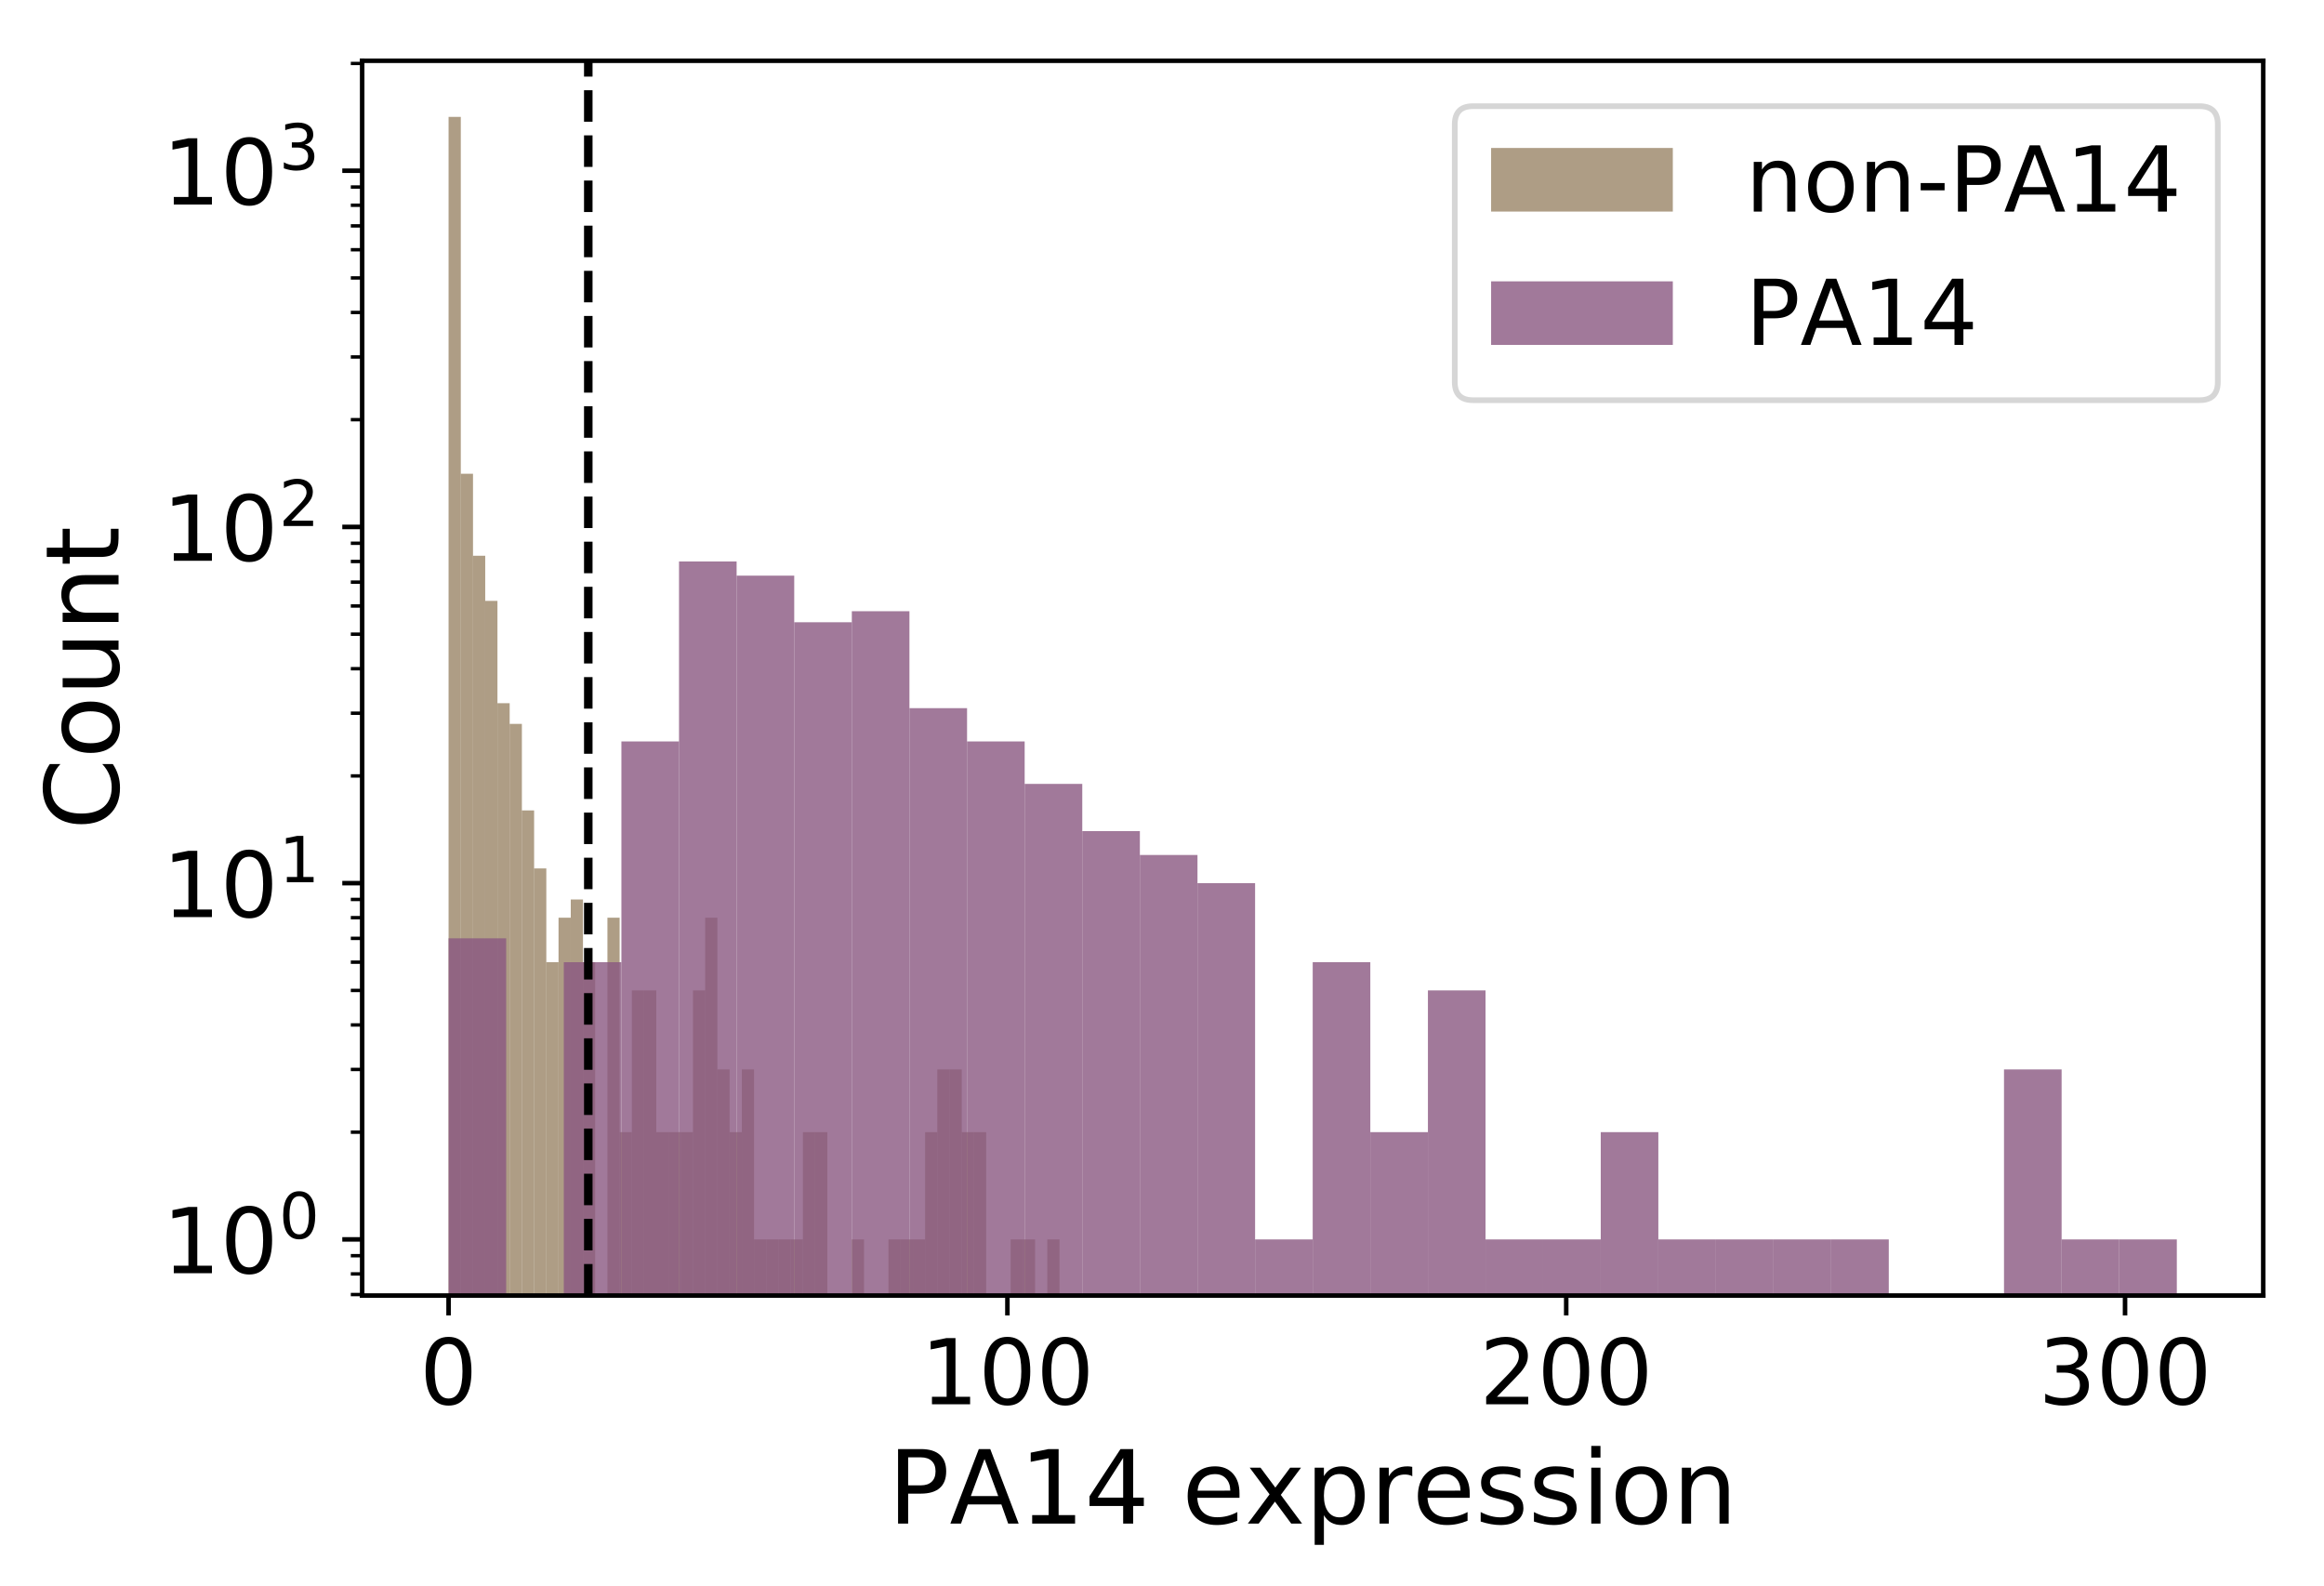 <?xml version="1.0" encoding="utf-8" standalone="no"?>
<!DOCTYPE svg PUBLIC "-//W3C//DTD SVG 1.1//EN"
  "http://www.w3.org/Graphics/SVG/1.1/DTD/svg11.dtd">
<!-- Created with matplotlib (https://matplotlib.org/) -->
<svg height="279.246pt" version="1.1" viewBox="0 0 409.281 279.246" width="409.281pt" xmlns="http://www.w3.org/2000/svg" xmlns:xlink="http://www.w3.org/1999/xlink">
 <defs>
  <style type="text/css">
*{stroke-linecap:butt;stroke-linejoin:round;}
  </style>
 </defs>
 <g id="figure_1">
  <g id="patch_1">
   <path d="M 0 279.246
L 409.281 279.246
L 409.281 0
L 0 0
z
" style="fill:#ffffff;"/>
  </g>
  <g id="axes_1">
   <g id="patch_2">
    <path d="M 63.781 228.14
L 398.581 228.14
L 398.581 10.7
L 63.781 10.7
z
" style="fill:#ffffff;"/>
   </g>
   <g id="patch_3">
    <path clip-path="url(#pc053515d68)" d="M 78.999 62950.328
L 81.151 62950.328
L 81.151 20.584
L 78.999 20.584
z
" style="fill:#795c34;opacity:0.6;"/>
   </g>
   <g id="patch_4">
    <path clip-path="url(#pc053515d68)" d="M 81.151 62950.328
L 83.302 62950.328
L 83.302 83.431
L 81.151 83.431
z
" style="fill:#795c34;opacity:0.6;"/>
   </g>
   <g id="patch_5">
    <path clip-path="url(#pc053515d68)" d="M 83.302 62950.328
L 85.454 62950.328
L 85.454 97.869
L 83.302 97.869
z
" style="fill:#795c34;opacity:0.6;"/>
   </g>
   <g id="patch_6">
    <path clip-path="url(#pc053515d68)" d="M 85.454 62950.328
L 87.606 62950.328
L 87.606 105.816
L 85.454 105.816
z
" style="fill:#795c34;opacity:0.6;"/>
   </g>
   <g id="patch_7">
    <path clip-path="url(#pc053515d68)" d="M 87.606 62950.328
L 89.758 62950.328
L 89.758 123.835
L 87.606 123.835
z
" style="fill:#795c34;opacity:0.6;"/>
   </g>
   <g id="patch_8">
    <path clip-path="url(#pc053515d68)" d="M 89.758 62950.328
L 91.91 62950.328
L 91.91 127.473
L 89.758 127.473
z
" style="fill:#795c34;opacity:0.6;"/>
   </g>
   <g id="patch_9">
    <path clip-path="url(#pc053515d68)" d="M 91.91 62950.328
L 94.062 62950.328
L 94.062 142.719
L 91.91 142.719
z
" style="fill:#795c34;opacity:0.6;"/>
   </g>
   <g id="patch_10">
    <path clip-path="url(#pc053515d68)" d="M 94.062 62950.328
L 96.213 62950.328
L 96.213 152.928
L 94.062 152.928
z
" style="fill:#795c34;opacity:0.6;"/>
   </g>
   <g id="patch_11">
    <path clip-path="url(#pc053515d68)" d="M 96.213 62950.328
L 98.365 62950.328
L 98.365 169.441
L 96.213 169.441
z
" style="fill:#795c34;opacity:0.6;"/>
   </g>
   <g id="patch_12">
    <path clip-path="url(#pc053515d68)" d="M 98.365 62950.328
L 100.517 62950.328
L 100.517 161.604
L 98.365 161.604
z
" style="fill:#795c34;opacity:0.6;"/>
   </g>
   <g id="patch_13">
    <path clip-path="url(#pc053515d68)" d="M 100.517 62950.328
L 102.669 62950.328
L 102.669 158.395
L 100.517 158.395
z
" style="fill:#795c34;opacity:0.6;"/>
   </g>
   <g id="patch_14">
    <path clip-path="url(#pc053515d68)" d="M 102.669 62950.328
L 104.821 62950.328
L 104.821 169.441
L 102.669 169.441
z
" style="fill:#795c34;opacity:0.6;"/>
   </g>
   <g id="patch_15">
    <path clip-path="url(#pc053515d68)" d="M 104.821 62950.328
L 106.973 62950.328
L 106.973 62950.328
L 104.821 62950.328
z
" style="fill:#795c34;opacity:0.6;"/>
   </g>
   <g id="patch_16">
    <path clip-path="url(#pc053515d68)" d="M 106.973 62950.328
L 109.124 62950.328
L 109.124 161.604
L 106.973 161.604
z
" style="fill:#795c34;opacity:0.6;"/>
   </g>
   <g id="patch_17">
    <path clip-path="url(#pc053515d68)" d="M 109.124 62950.328
L 111.276 62950.328
L 111.276 199.372
L 109.124 199.372
z
" style="fill:#795c34;opacity:0.6;"/>
   </g>
   <g id="patch_18">
    <path clip-path="url(#pc053515d68)" d="M 111.276 62950.328
L 113.428 62950.328
L 113.428 174.409
L 111.276 174.409
z
" style="fill:#795c34;opacity:0.6;"/>
   </g>
   <g id="patch_19">
    <path clip-path="url(#pc053515d68)" d="M 113.428 62950.328
L 115.58 62950.328
L 115.58 174.409
L 113.428 174.409
z
" style="fill:#795c34;opacity:0.6;"/>
   </g>
   <g id="patch_20">
    <path clip-path="url(#pc053515d68)" d="M 115.58 62950.328
L 117.732 62950.328
L 117.732 199.372
L 115.58 199.372
z
" style="fill:#795c34;opacity:0.6;"/>
   </g>
   <g id="patch_21">
    <path clip-path="url(#pc053515d68)" d="M 117.732 62950.328
L 119.883 62950.328
L 119.883 199.372
L 117.732 199.372
z
" style="fill:#795c34;opacity:0.6;"/>
   </g>
   <g id="patch_22">
    <path clip-path="url(#pc053515d68)" d="M 119.883 62950.328
L 122.035 62950.328
L 122.035 199.372
L 119.883 199.372
z
" style="fill:#795c34;opacity:0.6;"/>
   </g>
   <g id="patch_23">
    <path clip-path="url(#pc053515d68)" d="M 122.035 62950.328
L 124.187 62950.328
L 124.187 174.409
L 122.035 174.409
z
" style="fill:#795c34;opacity:0.6;"/>
   </g>
   <g id="patch_24">
    <path clip-path="url(#pc053515d68)" d="M 124.187 62950.328
L 126.339 62950.328
L 126.339 161.604
L 124.187 161.604
z
" style="fill:#795c34;opacity:0.6;"/>
   </g>
   <g id="patch_25">
    <path clip-path="url(#pc053515d68)" d="M 126.339 62950.328
L 128.491 62950.328
L 128.491 188.326
L 126.339 188.326
z
" style="fill:#795c34;opacity:0.6;"/>
   </g>
   <g id="patch_26">
    <path clip-path="url(#pc053515d68)" d="M 128.491 62950.328
L 130.643 62950.328
L 130.643 199.372
L 128.491 199.372
z
" style="fill:#795c34;opacity:0.6;"/>
   </g>
   <g id="patch_27">
    <path clip-path="url(#pc053515d68)" d="M 130.643 62950.328
L 132.794 62950.328
L 132.794 188.326
L 130.643 188.326
z
" style="fill:#795c34;opacity:0.6;"/>
   </g>
   <g id="patch_28">
    <path clip-path="url(#pc053515d68)" d="M 132.794 62950.328
L 134.946 62950.328
L 134.946 218.256
L 132.794 218.256
z
" style="fill:#795c34;opacity:0.6;"/>
   </g>
   <g id="patch_29">
    <path clip-path="url(#pc053515d68)" d="M 134.946 62950.328
L 137.098 62950.328
L 137.098 218.256
L 134.946 218.256
z
" style="fill:#795c34;opacity:0.6;"/>
   </g>
   <g id="patch_30">
    <path clip-path="url(#pc053515d68)" d="M 137.098 62950.328
L 139.25 62950.328
L 139.25 218.256
L 137.098 218.256
z
" style="fill:#795c34;opacity:0.6;"/>
   </g>
   <g id="patch_31">
    <path clip-path="url(#pc053515d68)" d="M 139.25 62950.328
L 141.402 62950.328
L 141.402 218.256
L 139.25 218.256
z
" style="fill:#795c34;opacity:0.6;"/>
   </g>
   <g id="patch_32">
    <path clip-path="url(#pc053515d68)" d="M 141.402 62950.328
L 143.554 62950.328
L 143.554 199.372
L 141.402 199.372
z
" style="fill:#795c34;opacity:0.6;"/>
   </g>
   <g id="patch_33">
    <path clip-path="url(#pc053515d68)" d="M 143.554 62950.328
L 145.705 62950.328
L 145.705 199.372
L 143.554 199.372
z
" style="fill:#795c34;opacity:0.6;"/>
   </g>
   <g id="patch_34">
    <path clip-path="url(#pc053515d68)" d="M 145.705 62950.328
L 147.857 62950.328
L 147.857 62950.328
L 145.705 62950.328
z
" style="fill:#795c34;opacity:0.6;"/>
   </g>
   <g id="patch_35">
    <path clip-path="url(#pc053515d68)" d="M 147.857 62950.328
L 150.009 62950.328
L 150.009 62950.328
L 147.857 62950.328
z
" style="fill:#795c34;opacity:0.6;"/>
   </g>
   <g id="patch_36">
    <path clip-path="url(#pc053515d68)" d="M 150.009 62950.328
L 152.161 62950.328
L 152.161 218.256
L 150.009 218.256
z
" style="fill:#795c34;opacity:0.6;"/>
   </g>
   <g id="patch_37">
    <path clip-path="url(#pc053515d68)" d="M 152.161 62950.328
L 154.313 62950.328
L 154.313 62950.328
L 152.161 62950.328
z
" style="fill:#795c34;opacity:0.6;"/>
   </g>
   <g id="patch_38">
    <path clip-path="url(#pc053515d68)" d="M 154.313 62950.328
L 156.465 62950.328
L 156.465 62950.328
L 154.313 62950.328
z
" style="fill:#795c34;opacity:0.6;"/>
   </g>
   <g id="patch_39">
    <path clip-path="url(#pc053515d68)" d="M 156.465 62950.328
L 158.616 62950.328
L 158.616 218.256
L 156.465 218.256
z
" style="fill:#795c34;opacity:0.6;"/>
   </g>
   <g id="patch_40">
    <path clip-path="url(#pc053515d68)" d="M 158.616 62950.328
L 160.768 62950.328
L 160.768 218.256
L 158.616 218.256
z
" style="fill:#795c34;opacity:0.6;"/>
   </g>
   <g id="patch_41">
    <path clip-path="url(#pc053515d68)" d="M 160.768 62950.328
L 162.92 62950.328
L 162.92 218.256
L 160.768 218.256
z
" style="fill:#795c34;opacity:0.6;"/>
   </g>
   <g id="patch_42">
    <path clip-path="url(#pc053515d68)" d="M 162.92 62950.328
L 165.072 62950.328
L 165.072 199.372
L 162.92 199.372
z
" style="fill:#795c34;opacity:0.6;"/>
   </g>
   <g id="patch_43">
    <path clip-path="url(#pc053515d68)" d="M 165.072 62950.328
L 167.224 62950.328
L 167.224 188.326
L 165.072 188.326
z
" style="fill:#795c34;opacity:0.6;"/>
   </g>
   <g id="patch_44">
    <path clip-path="url(#pc053515d68)" d="M 167.224 62950.328
L 169.375 62950.328
L 169.375 188.326
L 167.224 188.326
z
" style="fill:#795c34;opacity:0.6;"/>
   </g>
   <g id="patch_45">
    <path clip-path="url(#pc053515d68)" d="M 169.375 62950.328
L 171.527 62950.328
L 171.527 199.372
L 169.375 199.372
z
" style="fill:#795c34;opacity:0.6;"/>
   </g>
   <g id="patch_46">
    <path clip-path="url(#pc053515d68)" d="M 171.527 62950.328
L 173.679 62950.328
L 173.679 199.372
L 171.527 199.372
z
" style="fill:#795c34;opacity:0.6;"/>
   </g>
   <g id="patch_47">
    <path clip-path="url(#pc053515d68)" d="M 173.679 62950.328
L 175.831 62950.328
L 175.831 62950.328
L 173.679 62950.328
z
" style="fill:#795c34;opacity:0.6;"/>
   </g>
   <g id="patch_48">
    <path clip-path="url(#pc053515d68)" d="M 175.831 62950.328
L 177.983 62950.328
L 177.983 62950.328
L 175.831 62950.328
z
" style="fill:#795c34;opacity:0.6;"/>
   </g>
   <g id="patch_49">
    <path clip-path="url(#pc053515d68)" d="M 177.983 62950.328
L 180.135 62950.328
L 180.135 218.256
L 177.983 218.256
z
" style="fill:#795c34;opacity:0.6;"/>
   </g>
   <g id="patch_50">
    <path clip-path="url(#pc053515d68)" d="M 180.135 62950.328
L 182.286 62950.328
L 182.286 218.256
L 180.135 218.256
z
" style="fill:#795c34;opacity:0.6;"/>
   </g>
   <g id="patch_51">
    <path clip-path="url(#pc053515d68)" d="M 182.286 62950.328
L 184.438 62950.328
L 184.438 62950.328
L 182.286 62950.328
z
" style="fill:#795c34;opacity:0.6;"/>
   </g>
   <g id="patch_52">
    <path clip-path="url(#pc053515d68)" d="M 184.438 62950.328
L 186.59 62950.328
L 186.59 218.256
L 184.438 218.256
z
" style="fill:#795c34;opacity:0.6;"/>
   </g>
   <g id="patch_53">
    <path clip-path="url(#pc053515d68)" d="M 78.999 62950.328
L 89.144 62950.328
L 89.144 165.242
L 78.999 165.242
z
" style="fill:#895881;opacity:0.8;"/>
   </g>
   <g id="patch_54">
    <path clip-path="url(#pc053515d68)" d="M 89.144 62950.328
L 99.29 62950.328
L 99.29 62950.328
L 89.144 62950.328
z
" style="fill:#895881;opacity:0.8;"/>
   </g>
   <g id="patch_55">
    <path clip-path="url(#pc053515d68)" d="M 99.29 62950.328
L 109.435 62950.328
L 109.435 169.441
L 99.29 169.441
z
" style="fill:#895881;opacity:0.8;"/>
   </g>
   <g id="patch_56">
    <path clip-path="url(#pc053515d68)" d="M 109.435 62950.328
L 119.581 62950.328
L 119.581 130.561
L 109.435 130.561
z
" style="fill:#895881;opacity:0.8;"/>
   </g>
   <g id="patch_57">
    <path clip-path="url(#pc053515d68)" d="M 119.581 62950.328
L 129.726 62950.328
L 129.726 98.872
L 119.581 98.872
z
" style="fill:#895881;opacity:0.8;"/>
   </g>
   <g id="patch_58">
    <path clip-path="url(#pc053515d68)" d="M 129.726 62950.328
L 139.872 62950.328
L 139.872 101.366
L 129.726 101.366
z
" style="fill:#895881;opacity:0.8;"/>
   </g>
   <g id="patch_59">
    <path clip-path="url(#pc053515d68)" d="M 139.872 62950.328
L 150.017 62950.328
L 150.017 109.58
L 139.872 109.58
z
" style="fill:#895881;opacity:0.8;"/>
   </g>
   <g id="patch_60">
    <path clip-path="url(#pc053515d68)" d="M 150.017 62950.328
L 160.162 62950.328
L 160.162 107.633
L 150.017 107.633
z
" style="fill:#895881;opacity:0.8;"/>
   </g>
   <g id="patch_61">
    <path clip-path="url(#pc053515d68)" d="M 160.162 62950.328
L 170.308 62950.328
L 170.308 124.7
L 160.162 124.7
z
" style="fill:#895881;opacity:0.8;"/>
   </g>
   <g id="patch_62">
    <path clip-path="url(#pc053515d68)" d="M 170.308 62950.328
L 180.453 62950.328
L 180.453 130.561
L 170.308 130.561
z
" style="fill:#895881;opacity:0.8;"/>
   </g>
   <g id="patch_63">
    <path clip-path="url(#pc053515d68)" d="M 180.453 62950.328
L 190.599 62950.328
L 190.599 138.038
L 180.453 138.038
z
" style="fill:#895881;opacity:0.8;"/>
   </g>
   <g id="patch_64">
    <path clip-path="url(#pc053515d68)" d="M 190.599 62950.328
L 200.744 62950.328
L 200.744 146.357
L 190.599 146.357
z
" style="fill:#895881;opacity:0.8;"/>
   </g>
   <g id="patch_65">
    <path clip-path="url(#pc053515d68)" d="M 200.744 62950.328
L 210.89 62950.328
L 210.89 150.557
L 200.744 150.557
z
" style="fill:#895881;opacity:0.8;"/>
   </g>
   <g id="patch_66">
    <path clip-path="url(#pc053515d68)" d="M 210.89 62950.328
L 221.035 62950.328
L 221.035 155.524
L 210.89 155.524
z
" style="fill:#895881;opacity:0.8;"/>
   </g>
   <g id="patch_67">
    <path clip-path="url(#pc053515d68)" d="M 221.035 62950.328
L 231.181 62950.328
L 231.181 218.256
L 221.035 218.256
z
" style="fill:#895881;opacity:0.8;"/>
   </g>
   <g id="patch_68">
    <path clip-path="url(#pc053515d68)" d="M 231.181 62950.328
L 241.326 62950.328
L 241.326 169.441
L 231.181 169.441
z
" style="fill:#895881;opacity:0.8;"/>
   </g>
   <g id="patch_69">
    <path clip-path="url(#pc053515d68)" d="M 241.326 62950.328
L 251.472 62950.328
L 251.472 199.372
L 241.326 199.372
z
" style="fill:#895881;opacity:0.8;"/>
   </g>
   <g id="patch_70">
    <path clip-path="url(#pc053515d68)" d="M 251.472 62950.328
L 261.617 62950.328
L 261.617 174.409
L 251.472 174.409
z
" style="fill:#895881;opacity:0.8;"/>
   </g>
   <g id="patch_71">
    <path clip-path="url(#pc053515d68)" d="M 261.617 62950.328
L 271.762 62950.328
L 271.762 218.256
L 261.617 218.256
z
" style="fill:#895881;opacity:0.8;"/>
   </g>
   <g id="patch_72">
    <path clip-path="url(#pc053515d68)" d="M 271.762 62950.328
L 281.908 62950.328
L 281.908 218.256
L 271.762 218.256
z
" style="fill:#895881;opacity:0.8;"/>
   </g>
   <g id="patch_73">
    <path clip-path="url(#pc053515d68)" d="M 281.908 62950.328
L 292.053 62950.328
L 292.053 199.372
L 281.908 199.372
z
" style="fill:#895881;opacity:0.8;"/>
   </g>
   <g id="patch_74">
    <path clip-path="url(#pc053515d68)" d="M 292.053 62950.328
L 302.199 62950.328
L 302.199 218.256
L 292.053 218.256
z
" style="fill:#895881;opacity:0.8;"/>
   </g>
   <g id="patch_75">
    <path clip-path="url(#pc053515d68)" d="M 302.199 62950.328
L 312.344 62950.328
L 312.344 218.256
L 302.199 218.256
z
" style="fill:#895881;opacity:0.8;"/>
   </g>
   <g id="patch_76">
    <path clip-path="url(#pc053515d68)" d="M 312.344 62950.328
L 322.49 62950.328
L 322.49 218.256
L 312.344 218.256
z
" style="fill:#895881;opacity:0.8;"/>
   </g>
   <g id="patch_77">
    <path clip-path="url(#pc053515d68)" d="M 322.49 62950.328
L 332.635 62950.328
L 332.635 218.256
L 322.49 218.256
z
" style="fill:#895881;opacity:0.8;"/>
   </g>
   <g id="patch_78">
    <path clip-path="url(#pc053515d68)" d="M 332.635 62950.328
L 342.781 62950.328
L 342.781 62950.328
L 332.635 62950.328
z
" style="fill:#895881;opacity:0.8;"/>
   </g>
   <g id="patch_79">
    <path clip-path="url(#pc053515d68)" d="M 342.781 62950.328
L 352.926 62950.328
L 352.926 62950.328
L 342.781 62950.328
z
" style="fill:#895881;opacity:0.8;"/>
   </g>
   <g id="patch_80">
    <path clip-path="url(#pc053515d68)" d="M 352.926 62950.328
L 363.072 62950.328
L 363.072 188.326
L 352.926 188.326
z
" style="fill:#895881;opacity:0.8;"/>
   </g>
   <g id="patch_81">
    <path clip-path="url(#pc053515d68)" d="M 363.072 62950.328
L 373.217 62950.328
L 373.217 218.256
L 363.072 218.256
z
" style="fill:#895881;opacity:0.8;"/>
   </g>
   <g id="patch_82">
    <path clip-path="url(#pc053515d68)" d="M 373.217 62950.328
L 383.362 62950.328
L 383.362 218.256
L 373.217 218.256
z
" style="fill:#895881;opacity:0.8;"/>
   </g>
   <g id="matplotlib.axis_1">
    <g id="xtick_1">
     <g id="line2d_1">
      <defs>
       <path d="M 0 0
L 0 3.5
" id="m96d59cd952" style="stroke:#000000;stroke-width:0.8;"/>
      </defs>
      <g>
       <use style="stroke:#000000;stroke-width:0.8;" x="78.999" xlink:href="#m96d59cd952" y="228.14"/>
      </g>
     </g>
     <g id="text_1">
      <!-- 0 -->
      <defs>
       <path d="M 31.781 66.406
Q 24.172 66.406 20.328 58.906
Q 16.5 51.422 16.5 36.375
Q 16.5 21.391 20.328 13.891
Q 24.172 6.391 31.781 6.391
Q 39.453 6.391 43.281 13.891
Q 47.125 21.391 47.125 36.375
Q 47.125 51.422 43.281 58.906
Q 39.453 66.406 31.781 66.406
z
M 31.781 74.219
Q 44.047 74.219 50.516 64.516
Q 56.984 54.828 56.984 36.375
Q 56.984 17.969 50.516 8.266
Q 44.047 -1.422 31.781 -1.422
Q 19.531 -1.422 13.062 8.266
Q 6.594 17.969 6.594 36.375
Q 6.594 54.828 13.062 64.516
Q 19.531 74.219 31.781 74.219
z
" id="DejaVuSans-48"/>
      </defs>
      <g transform="translate(73.909 247.298)scale(0.16 -0.16)">
       <use xlink:href="#DejaVuSans-48"/>
      </g>
     </g>
    </g>
    <g id="xtick_2">
     <g id="line2d_2">
      <g>
       <use style="stroke:#000000;stroke-width:0.8;" x="177.414" xlink:href="#m96d59cd952" y="228.14"/>
      </g>
     </g>
     <g id="text_2">
      <!-- 100 -->
      <defs>
       <path d="M 12.406 8.297
L 28.516 8.297
L 28.516 63.922
L 10.984 60.406
L 10.984 69.391
L 28.422 72.906
L 38.281 72.906
L 38.281 8.297
L 54.391 8.297
L 54.391 0
L 12.406 0
z
" id="DejaVuSans-49"/>
      </defs>
      <g transform="translate(162.144 247.298)scale(0.16 -0.16)">
       <use xlink:href="#DejaVuSans-49"/>
       <use x="63.623" xlink:href="#DejaVuSans-48"/>
       <use x="127.246" xlink:href="#DejaVuSans-48"/>
      </g>
     </g>
    </g>
    <g id="xtick_3">
     <g id="line2d_3">
      <g>
       <use style="stroke:#000000;stroke-width:0.8;" x="275.828" xlink:href="#m96d59cd952" y="228.14"/>
      </g>
     </g>
     <g id="text_3">
      <!-- 200 -->
      <defs>
       <path d="M 19.188 8.297
L 53.609 8.297
L 53.609 0
L 7.328 0
L 7.328 8.297
Q 12.938 14.109 22.625 23.891
Q 32.328 33.688 34.812 36.531
Q 39.547 41.844 41.422 45.531
Q 43.312 49.219 43.312 52.781
Q 43.312 58.594 39.234 62.25
Q 35.156 65.922 28.609 65.922
Q 23.969 65.922 18.812 64.312
Q 13.672 62.703 7.812 59.422
L 7.812 69.391
Q 13.766 71.781 18.938 73
Q 24.125 74.219 28.422 74.219
Q 39.75 74.219 46.484 68.547
Q 53.219 62.891 53.219 53.422
Q 53.219 48.922 51.531 44.891
Q 49.859 40.875 45.406 35.406
Q 44.188 33.984 37.641 27.219
Q 31.109 20.453 19.188 8.297
z
" id="DejaVuSans-50"/>
      </defs>
      <g transform="translate(260.558 247.298)scale(0.16 -0.16)">
       <use xlink:href="#DejaVuSans-50"/>
       <use x="63.623" xlink:href="#DejaVuSans-48"/>
       <use x="127.246" xlink:href="#DejaVuSans-48"/>
      </g>
     </g>
    </g>
    <g id="xtick_4">
     <g id="line2d_4">
      <g>
       <use style="stroke:#000000;stroke-width:0.8;" x="374.243" xlink:href="#m96d59cd952" y="228.14"/>
      </g>
     </g>
     <g id="text_4">
      <!-- 300 -->
      <defs>
       <path d="M 40.578 39.312
Q 47.656 37.797 51.625 33
Q 55.609 28.219 55.609 21.188
Q 55.609 10.406 48.188 4.484
Q 40.766 -1.422 27.094 -1.422
Q 22.516 -1.422 17.656 -0.516
Q 12.797 0.391 7.625 2.203
L 7.625 11.719
Q 11.719 9.328 16.594 8.109
Q 21.484 6.891 26.812 6.891
Q 36.078 6.891 40.938 10.547
Q 45.797 14.203 45.797 21.188
Q 45.797 27.641 41.281 31.266
Q 36.766 34.906 28.719 34.906
L 20.219 34.906
L 20.219 43.016
L 29.109 43.016
Q 36.375 43.016 40.234 45.922
Q 44.094 48.828 44.094 54.297
Q 44.094 59.906 40.109 62.906
Q 36.141 65.922 28.719 65.922
Q 24.656 65.922 20.016 65.031
Q 15.375 64.156 9.812 62.312
L 9.812 71.094
Q 15.438 72.656 20.344 73.438
Q 25.25 74.219 29.594 74.219
Q 40.828 74.219 47.359 69.109
Q 53.906 64.016 53.906 55.328
Q 53.906 49.266 50.438 45.094
Q 46.969 40.922 40.578 39.312
z
" id="DejaVuSans-51"/>
      </defs>
      <g transform="translate(358.973 247.298)scale(0.16 -0.16)">
       <use xlink:href="#DejaVuSans-51"/>
       <use x="63.623" xlink:href="#DejaVuSans-48"/>
       <use x="127.246" xlink:href="#DejaVuSans-48"/>
      </g>
     </g>
    </g>
    <g id="text_5">
     <!-- PA14 expression -->
     <defs>
      <path d="M 19.672 64.797
L 19.672 37.406
L 32.078 37.406
Q 38.969 37.406 42.719 40.969
Q 46.484 44.531 46.484 51.125
Q 46.484 57.672 42.719 61.234
Q 38.969 64.797 32.078 64.797
z
M 9.812 72.906
L 32.078 72.906
Q 44.344 72.906 50.609 67.359
Q 56.891 61.812 56.891 51.125
Q 56.891 40.328 50.609 34.812
Q 44.344 29.297 32.078 29.297
L 19.672 29.297
L 19.672 0
L 9.812 0
z
" id="DejaVuSans-80"/>
      <path d="M 34.188 63.188
L 20.797 26.906
L 47.609 26.906
z
M 28.609 72.906
L 39.797 72.906
L 67.578 0
L 57.328 0
L 50.688 18.703
L 17.828 18.703
L 11.188 0
L 0.781 0
z
" id="DejaVuSans-65"/>
      <path d="M 37.797 64.312
L 12.891 25.391
L 37.797 25.391
z
M 35.203 72.906
L 47.609 72.906
L 47.609 25.391
L 58.016 25.391
L 58.016 17.188
L 47.609 17.188
L 47.609 0
L 37.797 0
L 37.797 17.188
L 4.891 17.188
L 4.891 26.703
z
" id="DejaVuSans-52"/>
      <path id="DejaVuSans-32"/>
      <path d="M 56.203 29.594
L 56.203 25.203
L 14.891 25.203
Q 15.484 15.922 20.484 11.062
Q 25.484 6.203 34.422 6.203
Q 39.594 6.203 44.453 7.469
Q 49.312 8.734 54.109 11.281
L 54.109 2.781
Q 49.266 0.734 44.188 -0.344
Q 39.109 -1.422 33.891 -1.422
Q 20.797 -1.422 13.156 6.188
Q 5.516 13.812 5.516 26.812
Q 5.516 40.234 12.766 48.109
Q 20.016 56 32.328 56
Q 43.359 56 49.781 48.891
Q 56.203 41.797 56.203 29.594
z
M 47.219 32.234
Q 47.125 39.594 43.094 43.984
Q 39.062 48.391 32.422 48.391
Q 24.906 48.391 20.391 44.141
Q 15.875 39.891 15.188 32.172
z
" id="DejaVuSans-101"/>
      <path d="M 54.891 54.688
L 35.109 28.078
L 55.906 0
L 45.312 0
L 29.391 21.484
L 13.484 0
L 2.875 0
L 24.125 28.609
L 4.688 54.688
L 15.281 54.688
L 29.781 35.203
L 44.281 54.688
z
" id="DejaVuSans-120"/>
      <path d="M 18.109 8.203
L 18.109 -20.797
L 9.078 -20.797
L 9.078 54.688
L 18.109 54.688
L 18.109 46.391
Q 20.953 51.266 25.266 53.625
Q 29.594 56 35.594 56
Q 45.562 56 51.781 48.094
Q 58.016 40.188 58.016 27.297
Q 58.016 14.406 51.781 6.484
Q 45.562 -1.422 35.594 -1.422
Q 29.594 -1.422 25.266 0.953
Q 20.953 3.328 18.109 8.203
z
M 48.688 27.297
Q 48.688 37.203 44.609 42.844
Q 40.531 48.484 33.406 48.484
Q 26.266 48.484 22.188 42.844
Q 18.109 37.203 18.109 27.297
Q 18.109 17.391 22.188 11.75
Q 26.266 6.109 33.406 6.109
Q 40.531 6.109 44.609 11.75
Q 48.688 17.391 48.688 27.297
z
" id="DejaVuSans-112"/>
      <path d="M 41.109 46.297
Q 39.594 47.172 37.812 47.578
Q 36.031 48 33.891 48
Q 26.266 48 22.188 43.047
Q 18.109 38.094 18.109 28.812
L 18.109 0
L 9.078 0
L 9.078 54.688
L 18.109 54.688
L 18.109 46.188
Q 20.953 51.172 25.484 53.578
Q 30.031 56 36.531 56
Q 37.453 56 38.578 55.875
Q 39.703 55.766 41.062 55.516
z
" id="DejaVuSans-114"/>
      <path d="M 44.281 53.078
L 44.281 44.578
Q 40.484 46.531 36.375 47.5
Q 32.281 48.484 27.875 48.484
Q 21.188 48.484 17.844 46.438
Q 14.5 44.391 14.5 40.281
Q 14.5 37.156 16.891 35.375
Q 19.281 33.594 26.516 31.984
L 29.594 31.297
Q 39.156 29.25 43.188 25.516
Q 47.219 21.781 47.219 15.094
Q 47.219 7.469 41.188 3.016
Q 35.156 -1.422 24.609 -1.422
Q 20.219 -1.422 15.453 -0.562
Q 10.688 0.297 5.422 2
L 5.422 11.281
Q 10.406 8.688 15.234 7.391
Q 20.062 6.109 24.812 6.109
Q 31.156 6.109 34.562 8.281
Q 37.984 10.453 37.984 14.406
Q 37.984 18.062 35.516 20.016
Q 33.062 21.969 24.703 23.781
L 21.578 24.516
Q 13.234 26.266 9.516 29.906
Q 5.812 33.547 5.812 39.891
Q 5.812 47.609 11.281 51.797
Q 16.75 56 26.812 56
Q 31.781 56 36.172 55.266
Q 40.578 54.547 44.281 53.078
z
" id="DejaVuSans-115"/>
      <path d="M 9.422 54.688
L 18.406 54.688
L 18.406 0
L 9.422 0
z
M 9.422 75.984
L 18.406 75.984
L 18.406 64.594
L 9.422 64.594
z
" id="DejaVuSans-105"/>
      <path d="M 30.609 48.391
Q 23.391 48.391 19.188 42.75
Q 14.984 37.109 14.984 27.297
Q 14.984 17.484 19.156 11.844
Q 23.344 6.203 30.609 6.203
Q 37.797 6.203 41.984 11.859
Q 46.188 17.531 46.188 27.297
Q 46.188 37.016 41.984 42.703
Q 37.797 48.391 30.609 48.391
z
M 30.609 56
Q 42.328 56 49.016 48.375
Q 55.719 40.766 55.719 27.297
Q 55.719 13.875 49.016 6.219
Q 42.328 -1.422 30.609 -1.422
Q 18.844 -1.422 12.172 6.219
Q 5.516 13.875 5.516 27.297
Q 5.516 40.766 12.172 48.375
Q 18.844 56 30.609 56
z
" id="DejaVuSans-111"/>
      <path d="M 54.891 33.016
L 54.891 0
L 45.906 0
L 45.906 32.719
Q 45.906 40.484 42.875 44.328
Q 39.844 48.188 33.797 48.188
Q 26.516 48.188 22.312 43.547
Q 18.109 38.922 18.109 30.906
L 18.109 0
L 9.078 0
L 9.078 54.688
L 18.109 54.688
L 18.109 46.188
Q 21.344 51.125 25.703 53.562
Q 30.078 56 35.797 56
Q 45.219 56 50.047 50.172
Q 54.891 44.344 54.891 33.016
z
" id="DejaVuSans-110"/>
     </defs>
     <g transform="translate(156.393 268.302)scale(0.18 -0.18)">
      <use xlink:href="#DejaVuSans-80"/>
      <use x="60.209" xlink:href="#DejaVuSans-65"/>
      <use x="128.617" xlink:href="#DejaVuSans-49"/>
      <use x="192.24" xlink:href="#DejaVuSans-52"/>
      <use x="255.863" xlink:href="#DejaVuSans-32"/>
      <use x="287.65" xlink:href="#DejaVuSans-101"/>
      <use x="349.158" xlink:href="#DejaVuSans-120"/>
      <use x="408.338" xlink:href="#DejaVuSans-112"/>
      <use x="471.814" xlink:href="#DejaVuSans-114"/>
      <use x="512.896" xlink:href="#DejaVuSans-101"/>
      <use x="574.42" xlink:href="#DejaVuSans-115"/>
      <use x="626.52" xlink:href="#DejaVuSans-115"/>
      <use x="678.619" xlink:href="#DejaVuSans-105"/>
      <use x="706.402" xlink:href="#DejaVuSans-111"/>
      <use x="767.584" xlink:href="#DejaVuSans-110"/>
     </g>
    </g>
   </g>
   <g id="matplotlib.axis_2">
    <g id="ytick_1">
     <g id="line2d_5">
      <defs>
       <path d="M 0 0
L -3.5 0
" id="mfc30d361f2" style="stroke:#000000;stroke-width:0.8;"/>
      </defs>
      <g>
       <use style="stroke:#000000;stroke-width:0.8;" x="63.781" xlink:href="#mfc30d361f2" y="218.256"/>
      </g>
     </g>
     <g id="text_6">
      <!-- $\mathdefault{10^{0}}$ -->
      <g transform="translate(28.621 224.335)scale(0.16 -0.16)">
       <use transform="translate(0 0.766)" xlink:href="#DejaVuSans-49"/>
       <use transform="translate(63.623 0.766)" xlink:href="#DejaVuSans-48"/>
       <use transform="translate(128.203 39.047)scale(0.7)" xlink:href="#DejaVuSans-48"/>
      </g>
     </g>
    </g>
    <g id="ytick_2">
     <g id="line2d_6">
      <g>
       <use style="stroke:#000000;stroke-width:0.8;" x="63.781" xlink:href="#mfc30d361f2" y="155.524"/>
      </g>
     </g>
     <g id="text_7">
      <!-- $\mathdefault{10^{1}}$ -->
      <g transform="translate(28.621 161.603)scale(0.16 -0.16)">
       <use transform="translate(0 0.684)" xlink:href="#DejaVuSans-49"/>
       <use transform="translate(63.623 0.684)" xlink:href="#DejaVuSans-48"/>
       <use transform="translate(128.203 38.966)scale(0.7)" xlink:href="#DejaVuSans-49"/>
      </g>
     </g>
    </g>
    <g id="ytick_3">
     <g id="line2d_7">
      <g>
       <use style="stroke:#000000;stroke-width:0.8;" x="63.781" xlink:href="#mfc30d361f2" y="92.792"/>
      </g>
     </g>
     <g id="text_8">
      <!-- $\mathdefault{10^{2}}$ -->
      <g transform="translate(28.621 98.871)scale(0.16 -0.16)">
       <use transform="translate(0 0.766)" xlink:href="#DejaVuSans-49"/>
       <use transform="translate(63.623 0.766)" xlink:href="#DejaVuSans-48"/>
       <use transform="translate(128.203 39.047)scale(0.7)" xlink:href="#DejaVuSans-50"/>
      </g>
     </g>
    </g>
    <g id="ytick_4">
     <g id="line2d_8">
      <g>
       <use style="stroke:#000000;stroke-width:0.8;" x="63.781" xlink:href="#mfc30d361f2" y="30.06"/>
      </g>
     </g>
     <g id="text_9">
      <!-- $\mathdefault{10^{3}}$ -->
      <g transform="translate(28.621 36.139)scale(0.16 -0.16)">
       <use transform="translate(0 0.766)" xlink:href="#DejaVuSans-49"/>
       <use transform="translate(63.623 0.766)" xlink:href="#DejaVuSans-48"/>
       <use transform="translate(128.203 39.047)scale(0.7)" xlink:href="#DejaVuSans-51"/>
      </g>
     </g>
    </g>
    <g id="ytick_5">
     <g id="line2d_9">
      <defs>
       <path d="M 0 0
L -2 0
" id="m89c05bcf41" style="stroke:#000000;stroke-width:0.6;"/>
      </defs>
      <g>
       <use style="stroke:#000000;stroke-width:0.6;" x="63.781" xlink:href="#m89c05bcf41" y="227.974"/>
      </g>
     </g>
    </g>
    <g id="ytick_6">
     <g id="line2d_10">
      <g>
       <use style="stroke:#000000;stroke-width:0.6;" x="63.781" xlink:href="#m89c05bcf41" y="224.336"/>
      </g>
     </g>
    </g>
    <g id="ytick_7">
     <g id="line2d_11">
      <g>
       <use style="stroke:#000000;stroke-width:0.6;" x="63.781" xlink:href="#m89c05bcf41" y="221.127"/>
      </g>
     </g>
    </g>
    <g id="ytick_8">
     <g id="line2d_12">
      <g>
       <use style="stroke:#000000;stroke-width:0.6;" x="63.781" xlink:href="#m89c05bcf41" y="199.372"/>
      </g>
     </g>
    </g>
    <g id="ytick_9">
     <g id="line2d_13">
      <g>
       <use style="stroke:#000000;stroke-width:0.6;" x="63.781" xlink:href="#m89c05bcf41" y="188.326"/>
      </g>
     </g>
    </g>
    <g id="ytick_10">
     <g id="line2d_14">
      <g>
       <use style="stroke:#000000;stroke-width:0.6;" x="63.781" xlink:href="#m89c05bcf41" y="180.488"/>
      </g>
     </g>
    </g>
    <g id="ytick_11">
     <g id="line2d_15">
      <g>
       <use style="stroke:#000000;stroke-width:0.6;" x="63.781" xlink:href="#m89c05bcf41" y="174.409"/>
      </g>
     </g>
    </g>
    <g id="ytick_12">
     <g id="line2d_16">
      <g>
       <use style="stroke:#000000;stroke-width:0.6;" x="63.781" xlink:href="#m89c05bcf41" y="169.441"/>
      </g>
     </g>
    </g>
    <g id="ytick_13">
     <g id="line2d_17">
      <g>
       <use style="stroke:#000000;stroke-width:0.6;" x="63.781" xlink:href="#m89c05bcf41" y="165.242"/>
      </g>
     </g>
    </g>
    <g id="ytick_14">
     <g id="line2d_18">
      <g>
       <use style="stroke:#000000;stroke-width:0.6;" x="63.781" xlink:href="#m89c05bcf41" y="161.604"/>
      </g>
     </g>
    </g>
    <g id="ytick_15">
     <g id="line2d_19">
      <g>
       <use style="stroke:#000000;stroke-width:0.6;" x="63.781" xlink:href="#m89c05bcf41" y="158.395"/>
      </g>
     </g>
    </g>
    <g id="ytick_16">
     <g id="line2d_20">
      <g>
       <use style="stroke:#000000;stroke-width:0.6;" x="63.781" xlink:href="#m89c05bcf41" y="136.64"/>
      </g>
     </g>
    </g>
    <g id="ytick_17">
     <g id="line2d_21">
      <g>
       <use style="stroke:#000000;stroke-width:0.6;" x="63.781" xlink:href="#m89c05bcf41" y="125.593"/>
      </g>
     </g>
    </g>
    <g id="ytick_18">
     <g id="line2d_22">
      <g>
       <use style="stroke:#000000;stroke-width:0.6;" x="63.781" xlink:href="#m89c05bcf41" y="117.756"/>
      </g>
     </g>
    </g>
    <g id="ytick_19">
     <g id="line2d_23">
      <g>
       <use style="stroke:#000000;stroke-width:0.6;" x="63.781" xlink:href="#m89c05bcf41" y="111.676"/>
      </g>
     </g>
    </g>
    <g id="ytick_20">
     <g id="line2d_24">
      <g>
       <use style="stroke:#000000;stroke-width:0.6;" x="63.781" xlink:href="#m89c05bcf41" y="106.709"/>
      </g>
     </g>
    </g>
    <g id="ytick_21">
     <g id="line2d_25">
      <g>
       <use style="stroke:#000000;stroke-width:0.6;" x="63.781" xlink:href="#m89c05bcf41" y="102.51"/>
      </g>
     </g>
    </g>
    <g id="ytick_22">
     <g id="line2d_26">
      <g>
       <use style="stroke:#000000;stroke-width:0.6;" x="63.781" xlink:href="#m89c05bcf41" y="98.872"/>
      </g>
     </g>
    </g>
    <g id="ytick_23">
     <g id="line2d_27">
      <g>
       <use style="stroke:#000000;stroke-width:0.6;" x="63.781" xlink:href="#m89c05bcf41" y="95.663"/>
      </g>
     </g>
    </g>
    <g id="ytick_24">
     <g id="line2d_28">
      <g>
       <use style="stroke:#000000;stroke-width:0.6;" x="63.781" xlink:href="#m89c05bcf41" y="73.908"/>
      </g>
     </g>
    </g>
    <g id="ytick_25">
     <g id="line2d_29">
      <g>
       <use style="stroke:#000000;stroke-width:0.6;" x="63.781" xlink:href="#m89c05bcf41" y="62.861"/>
      </g>
     </g>
    </g>
    <g id="ytick_26">
     <g id="line2d_30">
      <g>
       <use style="stroke:#000000;stroke-width:0.6;" x="63.781" xlink:href="#m89c05bcf41" y="55.024"/>
      </g>
     </g>
    </g>
    <g id="ytick_27">
     <g id="line2d_31">
      <g>
       <use style="stroke:#000000;stroke-width:0.6;" x="63.781" xlink:href="#m89c05bcf41" y="48.944"/>
      </g>
     </g>
    </g>
    <g id="ytick_28">
     <g id="line2d_32">
      <g>
       <use style="stroke:#000000;stroke-width:0.6;" x="63.781" xlink:href="#m89c05bcf41" y="43.977"/>
      </g>
     </g>
    </g>
    <g id="ytick_29">
     <g id="line2d_33">
      <g>
       <use style="stroke:#000000;stroke-width:0.6;" x="63.781" xlink:href="#m89c05bcf41" y="39.777"/>
      </g>
     </g>
    </g>
    <g id="ytick_30">
     <g id="line2d_34">
      <g>
       <use style="stroke:#000000;stroke-width:0.6;" x="63.781" xlink:href="#m89c05bcf41" y="36.14"/>
      </g>
     </g>
    </g>
    <g id="ytick_31">
     <g id="line2d_35">
      <g>
       <use style="stroke:#000000;stroke-width:0.6;" x="63.781" xlink:href="#m89c05bcf41" y="32.931"/>
      </g>
     </g>
    </g>
    <g id="ytick_32">
     <g id="line2d_36">
      <g>
       <use style="stroke:#000000;stroke-width:0.6;" x="63.781" xlink:href="#m89c05bcf41" y="11.176"/>
      </g>
     </g>
    </g>
    <g id="text_10">
     <!-- Count -->
     <defs>
      <path d="M 64.406 67.281
L 64.406 56.891
Q 59.422 61.531 53.781 63.812
Q 48.141 66.109 41.797 66.109
Q 29.297 66.109 22.656 58.469
Q 16.016 50.828 16.016 36.375
Q 16.016 21.969 22.656 14.328
Q 29.297 6.688 41.797 6.688
Q 48.141 6.688 53.781 8.984
Q 59.422 11.281 64.406 15.922
L 64.406 5.609
Q 59.234 2.094 53.438 0.328
Q 47.656 -1.422 41.219 -1.422
Q 24.656 -1.422 15.125 8.703
Q 5.609 18.844 5.609 36.375
Q 5.609 53.953 15.125 64.078
Q 24.656 74.219 41.219 74.219
Q 47.75 74.219 53.531 72.484
Q 59.328 70.75 64.406 67.281
z
" id="DejaVuSans-67"/>
      <path d="M 8.5 21.578
L 8.5 54.688
L 17.484 54.688
L 17.484 21.922
Q 17.484 14.156 20.5 10.266
Q 23.531 6.391 29.594 6.391
Q 36.859 6.391 41.078 11.031
Q 45.312 15.672 45.312 23.688
L 45.312 54.688
L 54.297 54.688
L 54.297 0
L 45.312 0
L 45.312 8.406
Q 42.047 3.422 37.719 1
Q 33.406 -1.422 27.688 -1.422
Q 18.266 -1.422 13.375 4.438
Q 8.5 10.297 8.5 21.578
z
M 31.109 56
z
" id="DejaVuSans-117"/>
      <path d="M 18.312 70.219
L 18.312 54.688
L 36.812 54.688
L 36.812 47.703
L 18.312 47.703
L 18.312 18.016
Q 18.312 11.328 20.141 9.422
Q 21.969 7.516 27.594 7.516
L 36.812 7.516
L 36.812 0
L 27.594 0
Q 17.188 0 13.234 3.875
Q 9.281 7.766 9.281 18.016
L 9.281 47.703
L 2.688 47.703
L 2.688 54.688
L 9.281 54.688
L 9.281 70.219
z
" id="DejaVuSans-116"/>
     </defs>
     <g transform="translate(20.877 146.147)rotate(-90)scale(0.18 -0.18)">
      <use xlink:href="#DejaVuSans-67"/>
      <use x="69.824" xlink:href="#DejaVuSans-111"/>
      <use x="131.006" xlink:href="#DejaVuSans-117"/>
      <use x="194.385" xlink:href="#DejaVuSans-110"/>
      <use x="257.764" xlink:href="#DejaVuSans-116"/>
     </g>
    </g>
   </g>
   <g id="line2d_37">
    <path clip-path="url(#pc053515d68)" d="M 103.603 228.14
L 103.603 10.7
" style="fill:none;stroke:#000000;stroke-dasharray:5.55,2.4;stroke-dashoffset:0;stroke-width:1.5;"/>
   </g>
   <g id="patch_83">
    <path d="M 63.781 228.14
L 63.781 10.7
" style="fill:none;stroke:#000000;stroke-linecap:square;stroke-linejoin:miter;stroke-width:0.8;"/>
   </g>
   <g id="patch_84">
    <path d="M 398.581 228.14
L 398.581 10.7
" style="fill:none;stroke:#000000;stroke-linecap:square;stroke-linejoin:miter;stroke-width:0.8;"/>
   </g>
   <g id="patch_85">
    <path d="M 63.781 228.14
L 398.581 228.14
" style="fill:none;stroke:#000000;stroke-linecap:square;stroke-linejoin:miter;stroke-width:0.8;"/>
   </g>
   <g id="patch_86">
    <path d="M 63.781 10.7
L 398.581 10.7
" style="fill:none;stroke:#000000;stroke-linecap:square;stroke-linejoin:miter;stroke-width:0.8;"/>
   </g>
   <g id="legend_1">
    <g id="patch_87">
     <path d="M 259.401 70.47
L 387.381 70.47
Q 390.581 70.47 390.581 67.27
L 390.581 21.9
Q 390.581 18.7 387.381 18.7
L 259.401 18.7
Q 256.201 18.7 256.201 21.9
L 256.201 67.27
Q 256.201 70.47 259.401 70.47
z
" style="fill:#ffffff;opacity:0.8;stroke:#cccccc;stroke-linejoin:miter;"/>
    </g>
    <g id="patch_88">
     <path d="M 262.601 37.258
L 294.601 37.258
L 294.601 26.058
L 262.601 26.058
z
" style="fill:#795c34;opacity:0.6;"/>
    </g>
    <g id="text_11">
     <!-- non-PA14 -->
     <defs>
      <path d="M 4.891 31.391
L 31.203 31.391
L 31.203 23.391
L 4.891 23.391
z
" id="DejaVuSans-45"/>
     </defs>
     <g transform="translate(307.401 37.258)scale(0.16 -0.16)">
      <use xlink:href="#DejaVuSans-110"/>
      <use x="63.379" xlink:href="#DejaVuSans-111"/>
      <use x="124.561" xlink:href="#DejaVuSans-110"/>
      <use x="187.939" xlink:href="#DejaVuSans-45"/>
      <use x="224.023" xlink:href="#DejaVuSans-80"/>
      <use x="284.232" xlink:href="#DejaVuSans-65"/>
      <use x="352.641" xlink:href="#DejaVuSans-49"/>
      <use x="416.264" xlink:href="#DejaVuSans-52"/>
     </g>
    </g>
    <g id="patch_89">
     <path d="M 262.601 60.742
L 294.601 60.742
L 294.601 49.542
L 262.601 49.542
z
" style="fill:#895881;opacity:0.8;"/>
    </g>
    <g id="text_12">
     <!-- PA14 -->
     <g transform="translate(307.401 60.742)scale(0.16 -0.16)">
      <use xlink:href="#DejaVuSans-80"/>
      <use x="60.209" xlink:href="#DejaVuSans-65"/>
      <use x="128.617" xlink:href="#DejaVuSans-49"/>
      <use x="192.24" xlink:href="#DejaVuSans-52"/>
     </g>
    </g>
   </g>
  </g>
 </g>
 <defs>
  <clipPath id="pc053515d68">
   <rect height="217.44" width="334.8" x="63.781" y="10.7"/>
  </clipPath>
 </defs>
</svg>
